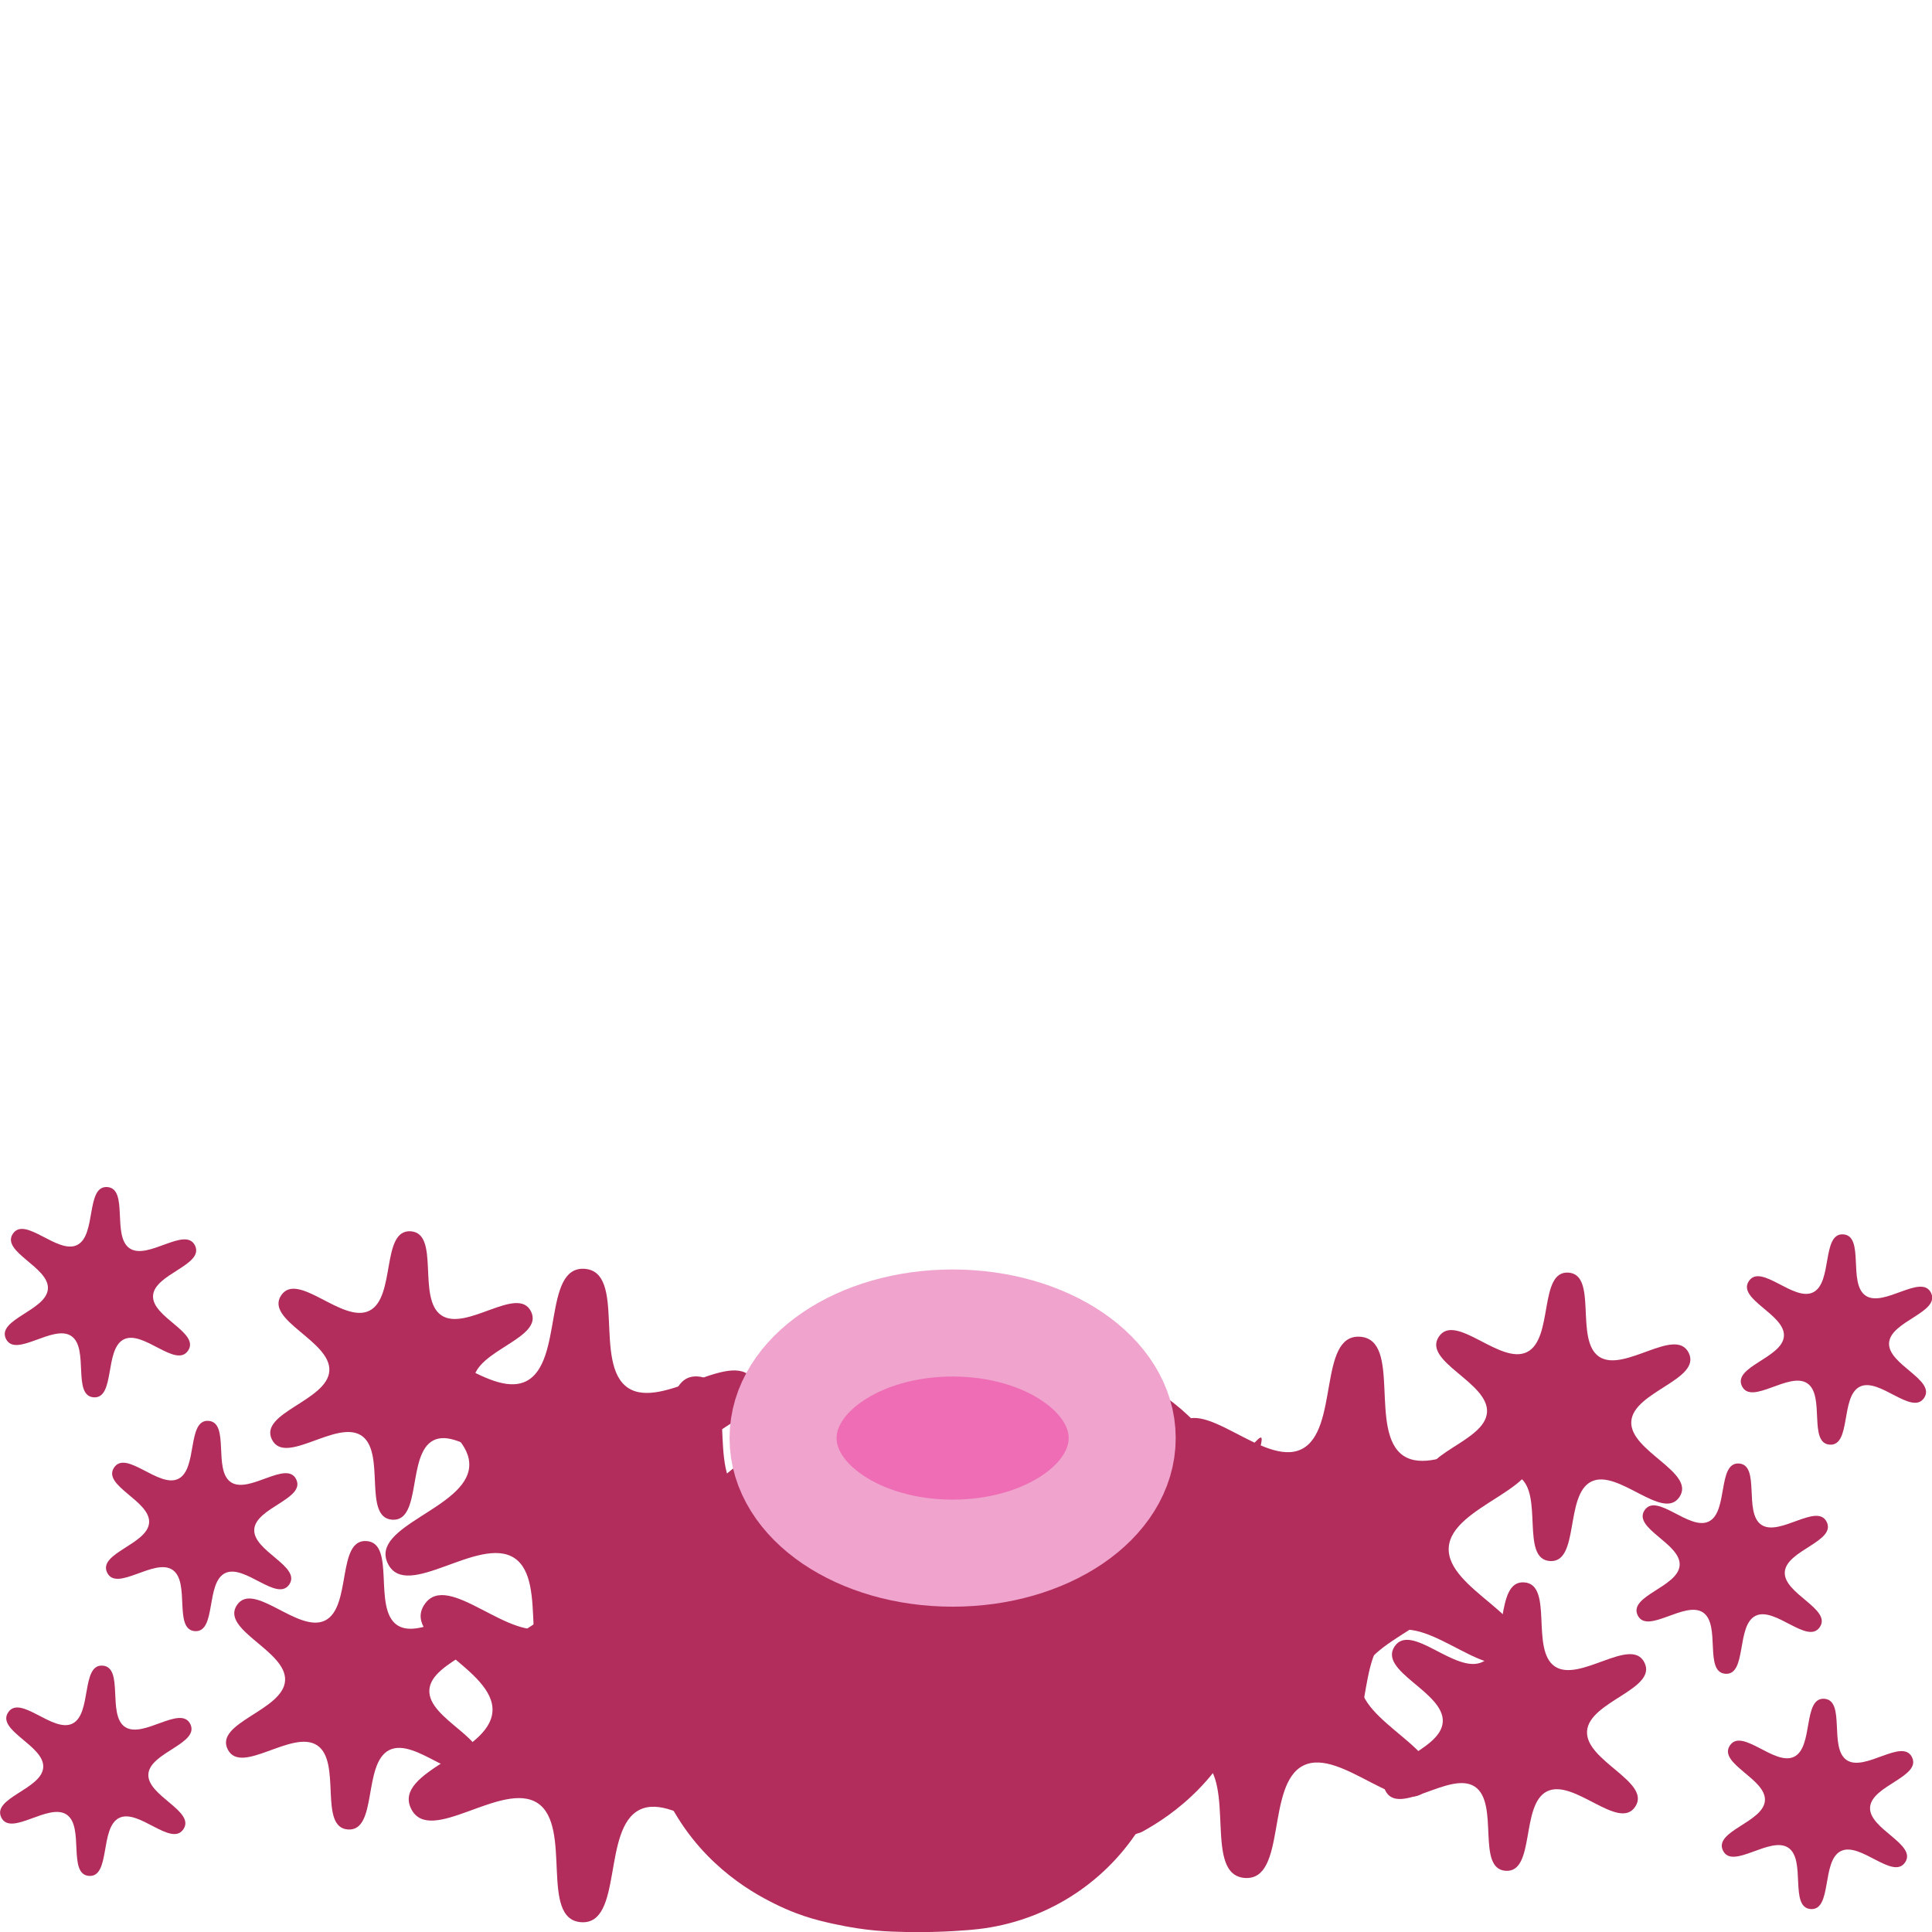 <?xml version="1.0" encoding="UTF-8" standalone="no"?>
<svg
   xmlns:dc="http://purl.org/dc/elements/1.1/"
   xmlns:cc="http://creativecommons.org/ns#"
   xmlns:rdf="http://www.w3.org/1999/02/22-rdf-syntax-ns#"
   xmlns:svg="http://www.w3.org/2000/svg"
   xmlns="http://www.w3.org/2000/svg"
   xmlns:sodipodi="http://sodipodi.sourceforge.net/DTD/sodipodi-0.dtd"
   xmlns:inkscape="http://www.inkscape.org/namespaces/inkscape"
   width="50"
   height="50"
   viewBox="0 0 13.229 13.229"
   version="1.1"
   id="svg8"
   inkscape:version="1.0.1 (c497b03c, 2020-09-10)"
   sodipodi:docname="crush09.svg">
  <defs
     id="defs2">
    <inkscape:path-effect
       effect="bend_path"
       id="path-effect1021"
       is_visible="true"
       lpeversion="1"
       bendpath="m 109.03,114.68 c 0,0 6.658,0 9.987,0 3.329,0 9.987,0 9.987,0"
       prop_scale="0.978"
       scale_y_rel="false"
       vertical="true"
       hide_knot="false"
       bendpath-nodetypes="czc" />
    <inkscape:path-effect
       effect="bend_path"
       id="path-effect984"
       is_visible="true"
       lpeversion="1"
       bendpath="m 109.03,114.68 h 19.639"
       prop_scale="1.099"
       scale_y_rel="false"
       vertical="true"
       hide_knot="false"
       bendpath-nodetypes="cc" />
  </defs>
  <sodipodi:namedview
     id="base"
     pagecolor="#ffffff"
     bordercolor="#666666"
     borderopacity="1.0"
     inkscape:pageopacity="0.0"
     inkscape:pageshadow="2"
     inkscape:zoom="4.6706131"
     inkscape:cx="22.909284"
     inkscape:cy="41.899537"
     inkscape:document-units="mm"
     inkscape:current-layer="g1366"
     inkscape:document-rotation="0"
     showgrid="false"
     fit-margin-top="0"
     fit-margin-left="0"
     fit-margin-right="0"
     fit-margin-bottom="0"
     inkscape:window-width="1440"
     inkscape:window-height="697"
     inkscape:window-x="0"
     inkscape:window-y="25"
     inkscape:window-maximized="0"
     units="px" />
  <g
     inkscape:label="レイヤー 1"
     inkscape:groupmode="layer"
     id="layer1"
     transform="translate(-119.896,-104.616)">
    <g
       id="g1366">
      <path
         style="color:#000000;font-style:normal;font-variant:normal;font-weight:normal;font-stretch:normal;font-size:medium;line-height:normal;font-family:sans-serif;font-variant-ligatures:normal;font-variant-position:normal;font-variant-caps:normal;font-variant-numeric:normal;font-variant-alternates:normal;font-variant-east-asian:normal;font-feature-settings:normal;font-variation-settings:normal;text-indent:0;text-align:start;text-decoration:none;text-decoration-line:none;text-decoration-style:solid;text-decoration-color:#000000;letter-spacing:normal;word-spacing:normal;text-transform:none;writing-mode:lr-tb;direction:ltr;text-orientation:mixed;dominant-baseline:auto;baseline-shift:baseline;text-anchor:start;white-space:normal;shape-padding:0;shape-margin:0;inline-size:0;clip-rule:nonzero;display:inline;overflow:visible;visibility:visible;opacity:1;isolation:auto;mix-blend-mode:normal;color-interpolation:sRGB;color-interpolation-filters:linearRGB;solid-color:#000000;solid-opacity:1;vector-effect:none;fill:#b22d5c;fill-opacity:1;fill-rule:nonzero;stroke:none;stroke-width:3.03;stroke-linecap:round;stroke-linejoin:miter;stroke-miterlimit:4;stroke-dasharray:none;stroke-dashoffset:0;stroke-opacity:1;color-rendering:auto;image-rendering:auto;shape-rendering:auto;text-rendering:auto;enable-background:accumulate;stop-color:#000000;stop-opacity:1"
         d="m 126.435,113.901 c -0.63,-0.006 -1.198,0.075 -1.426,0.662 -0.007,0.018 -0.014,0.036 -0.02,0.054 -0.005,0.003 -0.006,0.003 -0.01,0.007 -0.097,0.073 -0.216,0.156 -0.379,0.383 -0.16,0.222 -0.419,-0.446 -0.221,0.183 -0.079,0.255 -0.109,-0.047 0,0.301 -0.079,0.255 -0.109,-0.047 0,0.301 -0.082,0.263 -0.121,0.576 10e-4,0.937 0.173,0.511 0.53,0.766 0.746,0.884 0.216,0.118 0.36,0.15 0.476,0.176 0.233,0.051 0.373,0.053 0.5,0.056 0.254,0.005 0.454,-0.016 0.454,-0.016 0.451,-0.04 0.86,-0.28 1.115,-0.653 0.019,-0.01 0.024,-0.006 0.045,-0.017 0.216,-0.118 0.574,-0.372 0.747,-0.883 0.122,-0.361 0.083,-0.674 0.001,-0.937 0.109,-0.349 0.079,-0.047 0,-0.302 0.109,-0.348 0.079,-0.046 0,-0.301 0.197,-0.628 -0.061,0.041 -0.221,-0.181 -0.163,-0.226 -0.282,-0.311 -0.379,-0.384 -0.194,-0.146 -0.322,-0.208 -0.443,-0.268 -0.241,-0.121 -0.45,-0.2 -0.45,-0.2 -0.171,-0.066 -0.352,0.202 -0.536,0.2 z"
         id="path1919"
         sodipodi:nodetypes="cccccccccccccccccccsccccc" />
      <path
         id="path1518"
         style="fill:#b22d5c;fill-rule:evenodd;stroke-width:1.247;stroke-linecap:round;stroke-linejoin:bevel"
         d="m 124.972,115.479 c -0.16,0.241 -0.596,-0.277 -0.855,-0.149 -0.259,0.128 -0.112,0.788 -0.4,0.77 -0.289,-0.019 -0.058,-0.654 -0.298,-0.815 -0.241,-0.16 -0.739,0.297 -0.867,0.038 -0.128,-0.259 0.538,-0.377 0.557,-0.666 0.019,-0.289 -0.627,-0.491 -0.466,-0.732 0.16,-0.241 0.596,0.277 0.855,0.149 0.259,-0.128 0.112,-0.788 0.4,-0.77 0.289,0.019 0.058,0.654 0.298,0.815 0.241,0.16 0.739,-0.297 0.867,-0.038 0.128,0.259 -0.538,0.377 -0.557,0.666 -0.019,0.289 0.627,0.491 0.466,0.732 z"
         sodipodi:nodetypes="zzzzzzzzzzzzz" />
      <path
         id="path1521"
         style="fill:#b22d5c;fill-rule:evenodd;stroke-width:1.247;stroke-linecap:round;stroke-linejoin:bevel"
         d="m 130.282,115.944 c -0.16,0.241 -0.596,-0.277 -0.855,-0.149 -0.259,0.128 -0.112,0.788 -0.4,0.77 -0.289,-0.019 -0.058,-0.654 -0.298,-0.815 -0.241,-0.16 -0.739,0.297 -0.867,0.038 -0.128,-0.259 0.538,-0.377 0.557,-0.666 0.019,-0.289 -0.627,-0.491 -0.466,-0.732 0.16,-0.241 0.596,0.277 0.855,0.149 0.259,-0.128 0.112,-0.788 0.4,-0.77 0.289,0.019 0.058,0.654 0.298,0.815 0.241,0.16 0.739,-0.297 0.867,-0.038 0.128,0.259 -0.538,0.377 -0.557,0.666 -0.019,0.289 0.627,0.491 0.466,0.732 z"
         sodipodi:nodetypes="zzzzzzzzzzzzz" />
      <path
         id="path1523"
         style="fill:#b22d5c;fill-rule:evenodd;stroke-width:1.247;stroke-linecap:round;stroke-linejoin:bevel"
         d="m 125.131,117.157 c -0.16,0.241 -0.596,-0.277 -0.855,-0.149 -0.259,0.128 -0.112,0.788 -0.4,0.77 -0.289,-0.019 -0.058,-0.654 -0.298,-0.815 -0.241,-0.16 -0.739,0.297 -0.867,0.038 -0.128,-0.259 0.538,-0.377 0.557,-0.666 0.019,-0.289 -0.627,-0.491 -0.466,-0.732 0.16,-0.241 0.596,0.277 0.855,0.149 0.259,-0.128 0.112,-0.788 0.4,-0.77 0.289,0.019 0.058,0.654 0.298,0.815 0.241,0.16 0.739,-0.297 0.867,-0.038 0.128,0.259 -0.538,0.377 -0.557,0.666 -0.019,0.289 0.627,0.491 0.466,0.732 z"
         sodipodi:nodetypes="zzzzzzzzzzzzz" />
      <path
         id="path2255"
         style="fill:#b22d5c;fill-rule:evenodd;stroke-width:1.247;stroke-linecap:round;stroke-linejoin:bevel"
         d="m 125.747,116.216 c -0.16,0.241 -0.596,-0.277 -0.855,-0.149 -0.259,0.128 -0.112,0.788 -0.4,0.77 -0.289,-0.019 -0.058,-0.654 -0.298,-0.815 -0.241,-0.16 -0.739,0.297 -0.867,0.038 -0.128,-0.259 0.538,-0.377 0.557,-0.666 0.019,-0.289 -0.627,-0.491 -0.466,-0.732 0.16,-0.241 0.596,0.277 0.855,0.149 0.259,-0.128 0.112,-0.788 0.4,-0.77 0.289,0.019 0.058,0.654 0.298,0.815 0.241,0.16 0.739,-0.297 0.867,-0.038 0.128,0.259 -0.538,0.377 -0.557,0.666 -0.019,0.289 0.627,0.491 0.466,0.732 z"
         sodipodi:nodetypes="zzzzzzzzzzzzz" />
      <path
         id="path2257"
         style="fill:#b22d5c;fill-rule:evenodd;stroke-width:1.247;stroke-linecap:round;stroke-linejoin:bevel"
         d="m 129.676,116.854 c -0.16,0.241 -0.596,-0.277 -0.855,-0.149 -0.259,0.128 -0.112,0.788 -0.4,0.77 -0.289,-0.019 -0.058,-0.654 -0.298,-0.815 -0.241,-0.16 -0.739,0.297 -0.867,0.038 -0.128,-0.259 0.538,-0.377 0.557,-0.666 0.019,-0.289 -0.627,-0.491 -0.466,-0.732 0.16,-0.241 0.596,0.277 0.855,0.149 0.259,-0.128 0.112,-0.788 0.4,-0.77 0.289,0.019 0.058,0.654 0.298,0.815 0.241,0.16 0.739,-0.297 0.867,-0.038 0.128,0.259 -0.538,0.377 -0.557,0.666 -0.019,0.289 0.627,0.491 0.466,0.732 z"
         sodipodi:nodetypes="zzzzzzzzzzzzz" />
      <path
         id="path2277"
         style="fill:#b22d5c;fill-rule:evenodd;stroke-width:0.881;stroke-linecap:round;stroke-linejoin:bevel"
         d="m 123.469,114.583 c -0.113,0.17 -0.421,-0.196 -0.604,-0.105 -0.183,0.091 -0.079,0.557 -0.283,0.544 -0.204,-0.013 -0.041,-0.462 -0.211,-0.576 -0.17,-0.113 -0.522,0.21 -0.613,0.027 -0.091,-0.183 0.38,-0.266 0.393,-0.47 0.013,-0.204 -0.443,-0.347 -0.33,-0.517 0.113,-0.17 0.421,0.196 0.604,0.105 0.183,-0.091 0.079,-0.557 0.283,-0.544 0.204,0.013 0.041,0.462 0.211,0.576 0.17,0.113 0.522,-0.21 0.613,-0.027 0.091,0.183 -0.38,0.266 -0.393,0.47 -0.013,0.204 0.443,0.347 0.33,0.517 z"
         sodipodi:nodetypes="zzzzzzzzzzzzz" />
      <path
         id="path2279"
         style="fill:#b22d5c;fill-rule:evenodd;stroke-width:0.881;stroke-linecap:round;stroke-linejoin:bevel"
         d="m 123.166,116.704 c -0.113,0.17 -0.421,-0.196 -0.604,-0.105 -0.183,0.091 -0.079,0.557 -0.283,0.544 -0.204,-0.013 -0.041,-0.462 -0.211,-0.576 -0.17,-0.113 -0.522,0.21 -0.613,0.027 -0.091,-0.183 0.38,-0.266 0.393,-0.47 0.013,-0.204 -0.443,-0.347 -0.33,-0.517 0.113,-0.17 0.421,0.196 0.604,0.105 0.183,-0.091 0.079,-0.557 0.283,-0.544 0.204,0.013 0.041,0.462 0.211,0.576 0.17,0.113 0.522,-0.21 0.613,-0.027 0.091,0.183 -0.38,0.266 -0.393,0.47 -0.013,0.204 0.443,0.347 0.33,0.517 z"
         sodipodi:nodetypes="zzzzzzzzzzzzz" />
      <path
         id="path2281"
         style="fill:#b22d5c;fill-rule:evenodd;stroke-width:0.881;stroke-linecap:round;stroke-linejoin:bevel"
         d="m 131.396,114.866 c -0.113,0.17 -0.421,-0.196 -0.604,-0.105 -0.183,0.091 -0.079,0.557 -0.283,0.544 -0.204,-0.013 -0.041,-0.462 -0.211,-0.576 -0.17,-0.113 -0.522,0.21 -0.613,0.027 -0.091,-0.183 0.38,-0.266 0.393,-0.47 0.013,-0.204 -0.443,-0.347 -0.33,-0.517 0.113,-0.17 0.421,0.196 0.604,0.105 0.183,-0.091 0.079,-0.557 0.283,-0.544 0.204,0.013 0.041,0.462 0.211,0.576 0.17,0.113 0.522,-0.21 0.613,-0.027 0.091,0.183 -0.38,0.266 -0.393,0.47 -0.013,0.204 0.443,0.347 0.33,0.517 z"
         sodipodi:nodetypes="zzzzzzzzzzzzz" />
      <path
         id="path2283"
         style="fill:#b22d5c;fill-rule:evenodd;stroke-width:0.881;stroke-linecap:round;stroke-linejoin:bevel"
         d="m 131.093,116.987 c -0.113,0.17 -0.421,-0.196 -0.604,-0.105 -0.183,0.091 -0.079,0.557 -0.283,0.544 -0.204,-0.013 -0.041,-0.462 -0.211,-0.576 -0.17,-0.113 -0.522,0.21 -0.613,0.027 -0.091,-0.183 0.38,-0.266 0.393,-0.47 0.013,-0.204 -0.443,-0.347 -0.33,-0.517 0.113,-0.17 0.421,0.196 0.604,0.105 0.183,-0.091 0.079,-0.557 0.283,-0.544 0.204,0.013 0.041,0.462 0.211,0.576 0.17,0.113 0.522,-0.21 0.613,-0.027 0.091,0.183 -0.38,0.266 -0.393,0.47 -0.013,0.204 0.443,0.347 0.33,0.517 z"
         sodipodi:nodetypes="zzzzzzzzzzzzz" />
      <ellipse
         style="fill:#ee6db5;fill-opacity:1;fill-rule:evenodd;stroke:#efa3cd;stroke-width:0.733;stroke-linecap:round;stroke-linejoin:bevel;stroke-miterlimit:2;stroke-dasharray:none;stroke-opacity:1"
         id="path951"
         cx="126.419"
         cy="114.463"
         rx="1.161"
         ry="0.788" />
      <path
         id="path2321"
         style="fill:#b22d5c;fill-rule:evenodd;stroke-width:0.642;stroke-linecap:round;stroke-linejoin:bevel"
         d="m 121.184,113.864 c -0.083,0.124 -0.307,-0.143 -0.44,-0.077 -0.134,0.066 -0.058,0.406 -0.206,0.397 -0.149,-0.01 -0.03,-0.337 -0.154,-0.42 -0.124,-0.083 -0.381,0.153 -0.447,0.02 -0.066,-0.134 0.277,-0.194 0.287,-0.343 0.01,-0.149 -0.323,-0.253 -0.24,-0.377 0.083,-0.124 0.307,0.143 0.44,0.077 0.134,-0.066 0.058,-0.406 0.206,-0.397 0.149,0.01 0.03,0.337 0.154,0.42 0.124,0.083 0.381,-0.153 0.447,-0.02 0.066,0.134 -0.277,0.194 -0.287,0.343 -0.01,0.149 0.323,0.253 0.24,0.377 z"
         sodipodi:nodetypes="zzzzzzzzzzzzz" />
      <path
         id="path2323"
         style="fill:#b22d5c;fill-rule:evenodd;stroke-width:0.642;stroke-linecap:round;stroke-linejoin:bevel"
         d="m 121.877,115.465 c -0.083,0.124 -0.307,-0.143 -0.44,-0.077 -0.134,0.066 -0.058,0.406 -0.206,0.397 -0.149,-0.01 -0.03,-0.337 -0.154,-0.42 -0.124,-0.083 -0.381,0.153 -0.447,0.02 -0.066,-0.134 0.277,-0.194 0.287,-0.343 0.01,-0.149 -0.323,-0.253 -0.24,-0.377 0.083,-0.124 0.307,0.143 0.44,0.077 0.134,-0.066 0.058,-0.406 0.206,-0.397 0.149,0.01 0.03,0.337 0.154,0.42 0.124,0.083 0.381,-0.153 0.447,-0.02 0.066,0.134 -0.277,0.194 -0.287,0.343 -0.01,0.149 0.323,0.253 0.24,0.377 z"
         sodipodi:nodetypes="zzzzzzzzzzzzz" />
      <path
         id="path2325"
         style="fill:#b22d5c;fill-rule:evenodd;stroke-width:0.642;stroke-linecap:round;stroke-linejoin:bevel"
         d="m 121.152,117.141 c -0.083,0.124 -0.307,-0.143 -0.44,-0.077 -0.134,0.066 -0.058,0.406 -0.206,0.397 -0.149,-0.01 -0.03,-0.337 -0.154,-0.42 -0.124,-0.083 -0.381,0.153 -0.447,0.02 -0.066,-0.134 0.277,-0.194 0.287,-0.343 0.01,-0.149 -0.323,-0.253 -0.24,-0.377 0.083,-0.124 0.307,0.143 0.44,0.077 0.134,-0.066 0.058,-0.406 0.206,-0.397 0.149,0.01 0.03,0.337 0.154,0.42 0.124,0.083 0.381,-0.153 0.447,-0.02 0.066,0.134 -0.277,0.194 -0.287,0.343 -0.01,0.149 0.323,0.253 0.24,0.377 z"
         sodipodi:nodetypes="zzzzzzzzzzzzz" />
      <path
         id="path2327"
         style="fill:#b22d5c;fill-rule:evenodd;stroke-width:0.642;stroke-linecap:round;stroke-linejoin:bevel"
         d="m 132.357,115.757 c -0.083,0.124 -0.307,-0.143 -0.44,-0.077 -0.134,0.066 -0.058,0.406 -0.206,0.397 -0.149,-0.01 -0.03,-0.337 -0.154,-0.42 -0.124,-0.083 -0.381,0.153 -0.447,0.02 -0.066,-0.134 0.277,-0.194 0.287,-0.343 0.01,-0.149 -0.323,-0.253 -0.24,-0.377 0.083,-0.124 0.307,0.143 0.44,0.077 0.134,-0.066 0.058,-0.406 0.206,-0.397 0.149,0.01 0.03,0.337 0.154,0.42 0.124,0.083 0.381,-0.153 0.447,-0.02 0.066,0.134 -0.277,0.194 -0.287,0.343 -0.01,0.149 0.323,0.253 0.24,0.377 z"
         sodipodi:nodetypes="zzzzzzzzzzzzz" />
      <path
         id="path2329"
         style="fill:#b22d5c;fill-rule:evenodd;stroke-width:0.642;stroke-linecap:round;stroke-linejoin:bevel"
         d="m 133.071,114.188 c -0.083,0.124 -0.307,-0.143 -0.44,-0.077 -0.134,0.066 -0.058,0.406 -0.206,0.397 -0.149,-0.01 -0.03,-0.337 -0.154,-0.42 -0.124,-0.083 -0.381,0.153 -0.447,0.02 -0.066,-0.134 0.277,-0.194 0.287,-0.343 0.01,-0.149 -0.323,-0.253 -0.24,-0.377 0.083,-0.124 0.307,0.143 0.44,0.077 0.134,-0.066 0.058,-0.406 0.206,-0.397 0.149,0.01 0.03,0.337 0.154,0.42 0.124,0.083 0.381,-0.153 0.447,-0.02 0.066,0.134 -0.277,0.194 -0.287,0.343 -0.01,0.149 0.323,0.253 0.24,0.377 z"
         sodipodi:nodetypes="zzzzzzzzzzzzz" />
      <path
         id="path2331"
         style="fill:#b22d5c;fill-rule:evenodd;stroke-width:0.642;stroke-linecap:round;stroke-linejoin:bevel"
         d="m 132.941,117.368 c -0.083,0.124 -0.307,-0.143 -0.44,-0.077 -0.134,0.066 -0.058,0.406 -0.206,0.397 -0.149,-0.01 -0.03,-0.337 -0.154,-0.42 -0.124,-0.083 -0.381,0.153 -0.447,0.02 -0.066,-0.134 0.277,-0.194 0.287,-0.343 0.01,-0.149 -0.323,-0.253 -0.24,-0.377 0.083,-0.124 0.307,0.143 0.44,0.077 0.134,-0.066 0.058,-0.406 0.206,-0.397 0.149,0.01 0.03,0.337 0.154,0.42 0.124,0.083 0.381,-0.153 0.447,-0.02 0.066,0.134 -0.277,0.194 -0.287,0.343 -0.01,0.149 0.323,0.253 0.24,0.377 z"
         sodipodi:nodetypes="zzzzzzzzzzzzz" />
    </g>
  </g>
</svg>

